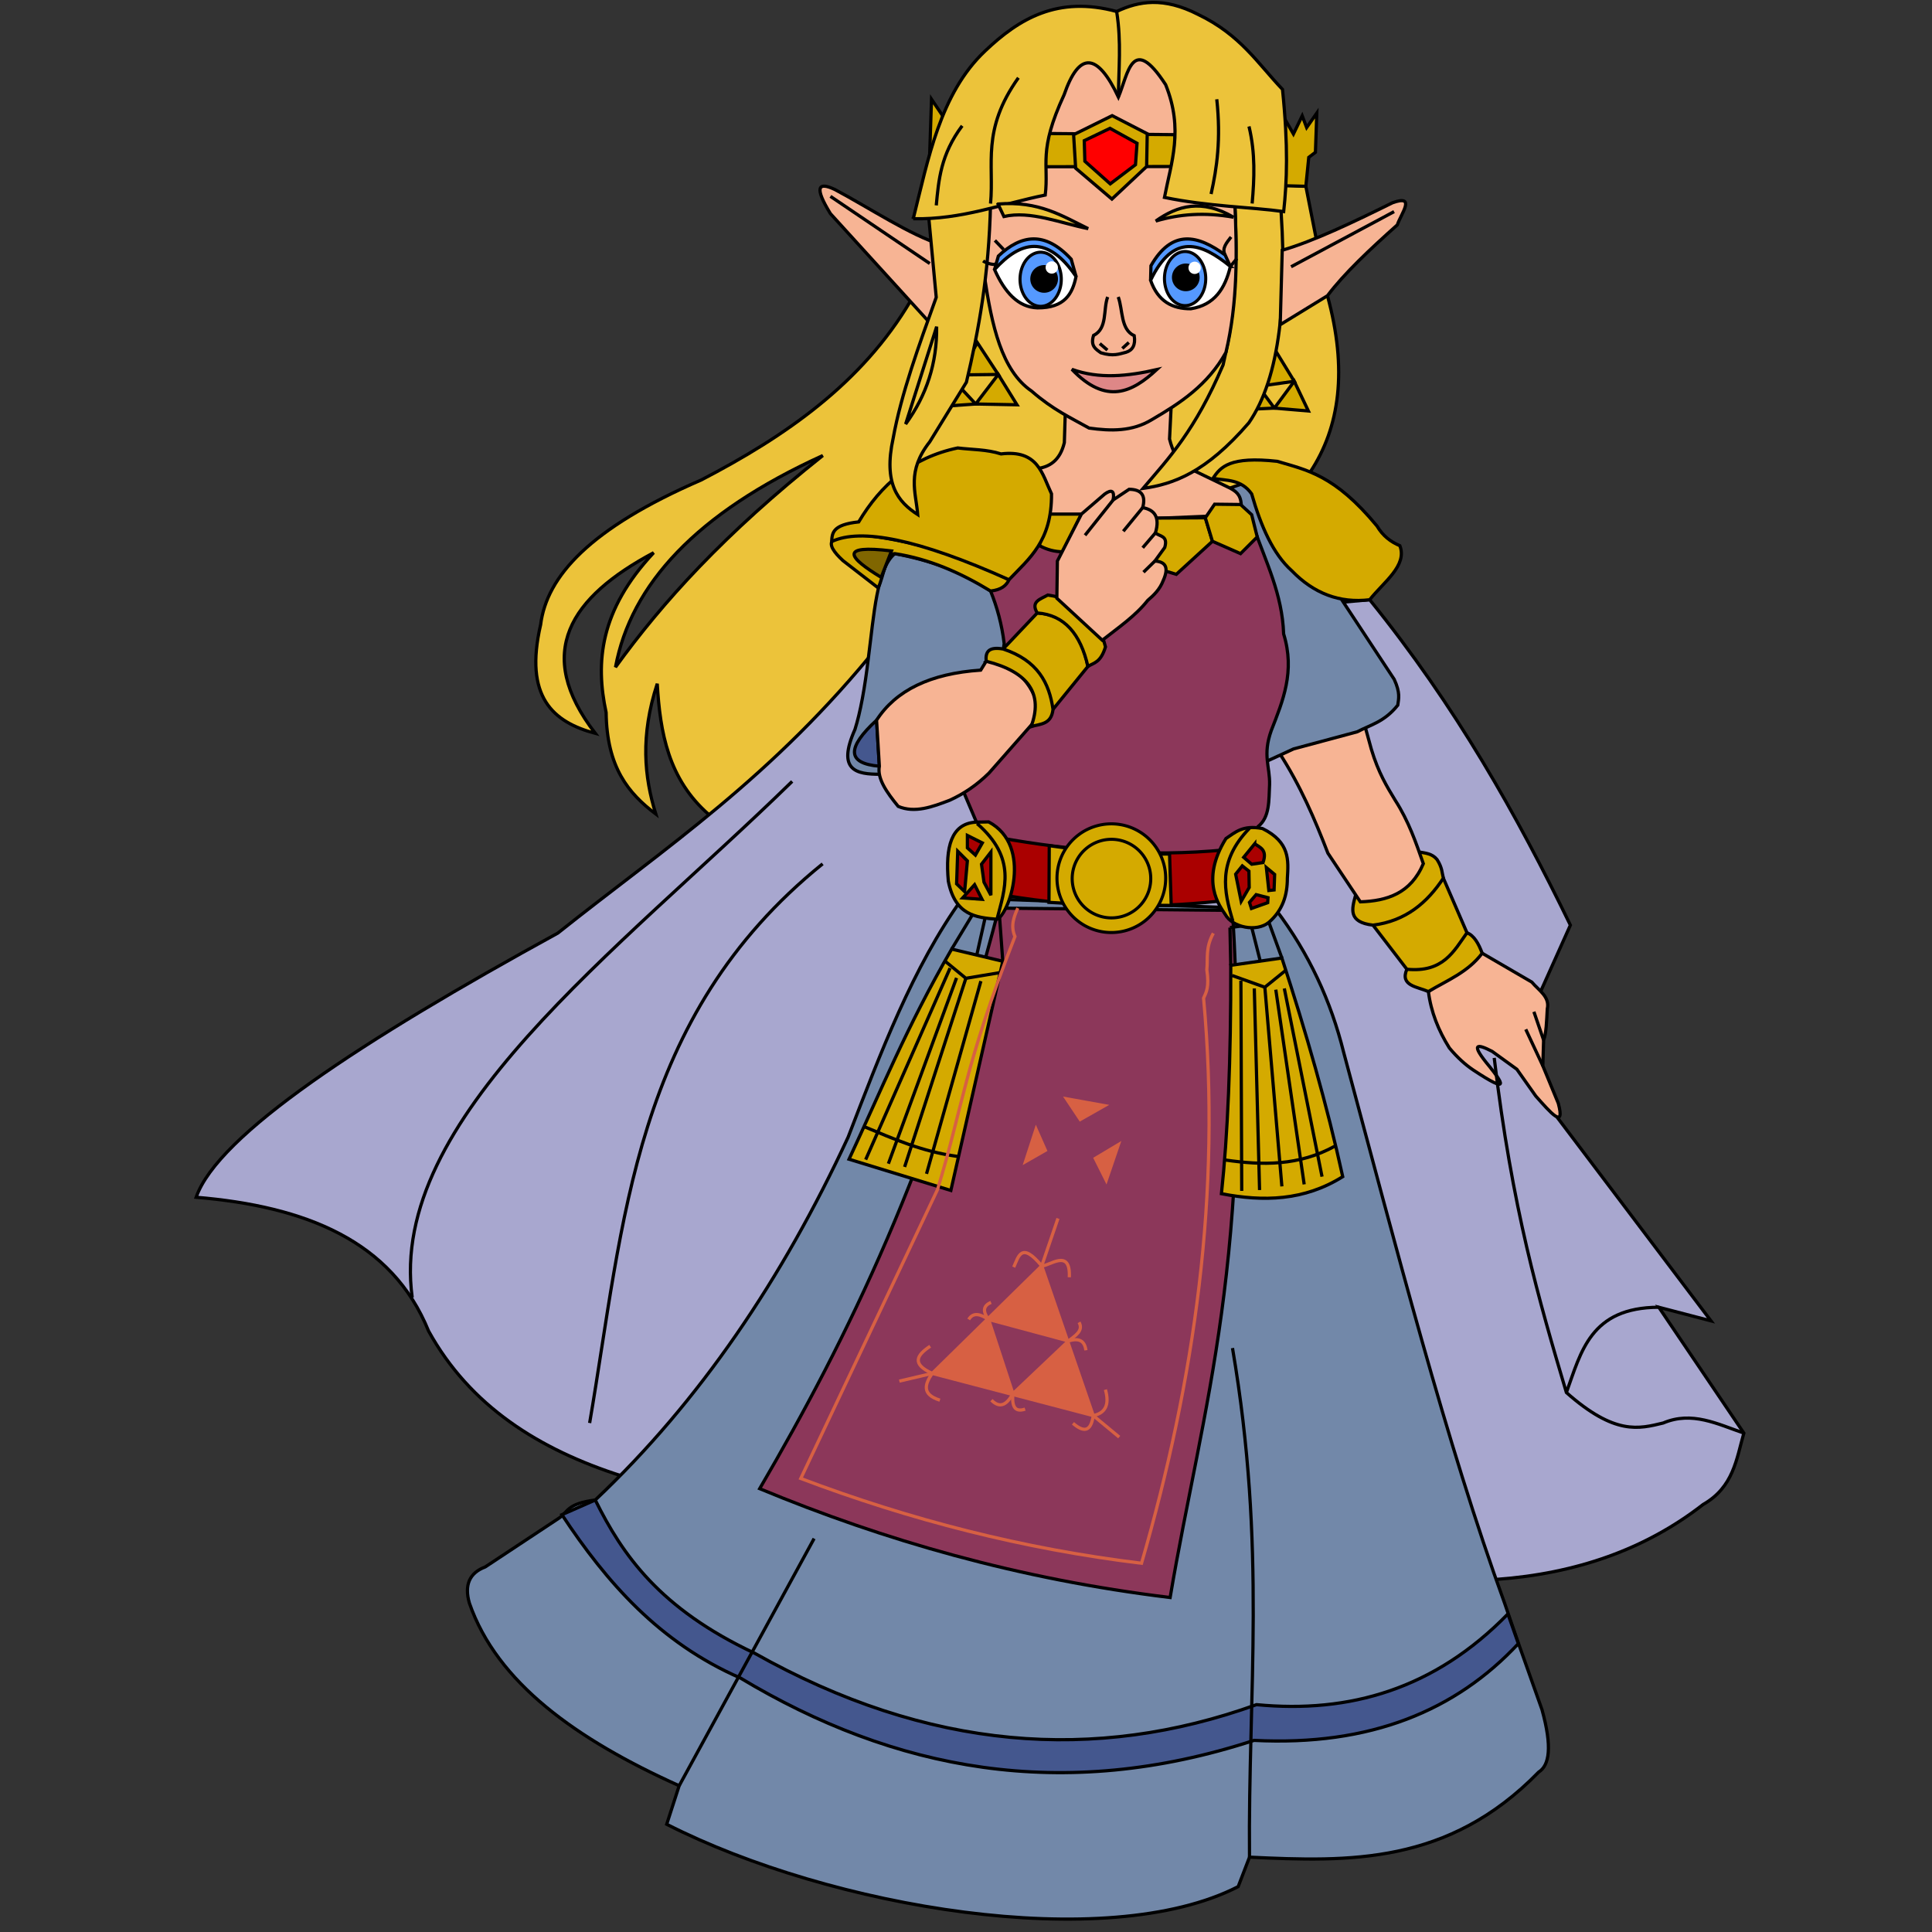 <?xml version="1.0" encoding="UTF-8" standalone="no"?>
<!-- Created with Inkscape (http://www.inkscape.org/) -->

<svg
   xmlns:dc="http://purl.org/dc/elements/1.1/"
   xmlns:cc="http://creativecommons.org/ns#"
   xmlns:rdf="http://www.w3.org/1999/02/22-rdf-syntax-ns#"
   xmlns:svg="http://www.w3.org/2000/svg"
   xmlns="http://www.w3.org/2000/svg"
   xmlns:sodipodi="http://sodipodi.sourceforge.net/DTD/sodipodi-0.dtd"
   xmlns:inkscape="http://www.inkscape.org/namespaces/inkscape"
   width="600"
   height="600"
   viewBox="0 0 600 600"
   version="1.1"
   id="svg1005"
   inkscape:version="0.92.4 (5da689c313, 2019-01-14)"
   sodipodi:docname="z.svg">
  <rect x="0" y="0" width="600" height="600" fill="#333333" stroke="none"/>
  <defs
     id="defs999" />
  <sodipodi:namedview
     id="base"
     pagecolor="#ffffff"
     bordercolor="#666666"
     borderopacity="1.0"
     inkscape:pageopacity="0.0"
     inkscape:pageshadow="2"
     inkscape:zoom="1.7966667"
     inkscape:cx="300"
     inkscape:cy="300"
     inkscape:document-units="mm"
     inkscape:current-layer="layer1"
     showgrid="false"
     units="px"
     inkscape:window-width="2400"
     inkscape:window-height="1271"
     inkscape:window-x="-9"
     inkscape:window-y="-9"
     inkscape:window-maximized="1"
     showguides="false" />
  <g
     inkscape:label="Layer 1"
     inkscape:groupmode="layer"
     id="layer1"
     transform="translate(0,-138.25)">
    <path
       style="fill:#ecc33a;stroke:#000000;stroke-width:1px;stroke-linecap:butt;stroke-linejoin:miter;stroke-opacity:1;fill-opacity:1;opacity:1"
       d="M 394.59 57.188 L 282.809 93.404 C 267.737 118.922 244.077 135.4 217.752 149.072 C 183.15 164.051 169.777 179.029 167.896 194.008 C 162.698 216.473 171.738 224.24 184.887 227.766 C 165.519 202.71 177.205 185.419 202.996 171.652 C 186.218 189.591 184.886 205.713 188.24 221.283 C 188.45 238.3 195.167 246.4 203.666 252.805 C 200.082 241.307 198.804 228.58 204.113 212.34 C 204.996 227.472 207.551 242.02 220.211 253.029 L 238.096 243.416 L 406.887 146.613 C 416.122 132.652 418.512 114.741 412.252 91.84 L 405.545 57.857 L 394.59 57.188 z M 255.533 141.471 C 224.98 165.737 205.664 187.09 191.146 207.199 C 195.934 181.552 216.177 159.369 255.533 141.471 z "
       transform="translate(0,138.25)"
       id="path1803" />
    <path
       style="fill:#a8a7cf;stroke:#000000;stroke-width:1px;stroke-linecap:butt;stroke-linejoin:miter;stroke-opacity:1;fill-opacity:1;opacity:1"
       d="M 273.25,338.235 C 239.915,379.777 206.581,401.447 173.246,428.027 112.207,461.478 67.691,490.656 60.918,510.072 c 33.848,2.841 60.796,13.445 72.186,41.551 12.861,23.265 34.234,36.8 60.214,45.072 l 271.489,32.043 c 24.568,-1.792 46.091,-9.242 64.087,-23.24 9.485,-5.422 10.355,-14.075 12.677,-22.184 l -26.409,-39.086 16.198,4.226 -47.889,-63.383 -9.86,-17.958 4.93,-21.128 9.155,-20.423 c -16.541,-34.072 -35.523,-67.921 -62.326,-101.06 z"
       id="path1563"
       inkscape:connector-curvature="0"
       sodipodi:nodetypes="cccccccccccccccc" />
    <path
       style="fill:#f7b494;stroke:#000000;stroke-width:1px;stroke-linecap:butt;stroke-linejoin:miter;stroke-opacity:1;fill-opacity:1"
       d="m 443.599,446.186 c 0.802,6.299 3.112,12.096 6.521,17.525 2.473,2.958 4.945,5.193 7.418,6.847 11.807,7.833 8.894,3.769 5.135,-0.978 -6.258,-7.468 -4.017,-7.27 0.734,-4.809 l 7.662,5.543 5.869,8.314 c 4.483,5.041 9.234,10.615 7.01,2.282 l -4.809,-11.656 0.245,-7.988 c 0.834,-2.024 0.931,-6.013 1.141,-9.7 0.855,-3.755 -2.666,-5.759 -4.809,-8.314 l -15.406,-8.967 z"
       id="path1797"
       inkscape:connector-curvature="0"
       sodipodi:nodetypes="cccccccccccccc" />
    <path
       style="fill:#d4aa00;stroke:#000000;stroke-width:1px;stroke-linecap:butt;stroke-linejoin:miter;stroke-opacity:1;fill-opacity:1"
       d="m 436.914,439.257 c -2.229,5.175 3.227,5.409 6.684,6.929 5.845,-3.496 12.274,-5.991 16.71,-11.901 -1.128,-3.016 -2.52,-5.503 -4.728,-6.358 z"
       id="path1795"
       inkscape:connector-curvature="0"
       sodipodi:nodetypes="ccccc" />
    <path
       style="fill:#d4aa00;stroke:#000000;stroke-width:1px;stroke-linecap:butt;stroke-linejoin:miter;stroke-opacity:1;fill-opacity:1"
       d="m 426.399,425.563 10.515,13.694 c 11.249,1.102 14.54,-5.519 18.667,-11.33 l -7.336,-16.955 z"
       id="path1793"
       inkscape:connector-curvature="0"
       sodipodi:nodetypes="ccccc" />
    <path
       style="fill:#d4aa00;stroke:#000000;stroke-width:1px;stroke-linecap:butt;stroke-linejoin:miter;stroke-opacity:1;fill-opacity:1"
       d="m 440.583,402.82 c 2.164,0.392 4.16,0.48 5.706,2.364 1.677,2.642 1.515,4.115 1.956,5.787 -4.987,7.572 -11.65,13.313 -21.846,14.591 -7.807,-0.905 -6.548,-5.048 -5.461,-9.13 z"
       id="path1791"
       inkscape:connector-curvature="0"
       sodipodi:nodetypes="cccccc" />
    <path
       style="fill:#f7b494;stroke:#000000;stroke-width:1px;stroke-linecap:butt;stroke-linejoin:miter;stroke-opacity:1;fill-opacity:1"
       d="m 397.128,371.796 c 6.778,10.472 11.217,20.943 15.263,31.415 l 10.076,15.115 c 8.268,-0.297 15.605,-2.539 19.56,-11.855 -2.306,-6.569 -4.518,-13.139 -8.743,-19.708 -2.594,-4.29 -5.2,-8.489 -7.409,-15.855 l -2.371,-8.595 z"
       id="path1789"
       inkscape:connector-curvature="0"
       sodipodi:nodetypes="cccccccc" />
    <path
       style="fill:#7288a9;stroke:#000000;stroke-width:1px;stroke-linecap:butt;stroke-linejoin:miter;stroke-opacity:1;fill-opacity:1"
       d="m 392.61,375.024 9.136,-4.198 19.754,-5.309 c 4.198,-2.212 8.395,-3.032 12.593,-8.272 0.26,-2.045 0.843,-3.767 -1.111,-8.025 l -17.655,-26.791 -24.939,-35.557 -8.412,2.95 z"
       id="path1781"
       inkscape:connector-curvature="0"
       sodipodi:nodetypes="ccccccccc" />
    <path
       style="fill:#8c375a;stroke:#000000;stroke-width:1px;stroke-linecap:butt;stroke-linejoin:miter;stroke-opacity:1;fill-opacity:1"
       d="m 298.454,382.299 4.984,11.717 8.63,8.242 74.164,2.236 4.472,-9.55 c 3.68,-2.926 3.325,-8.157 3.577,-13.041 0.151,-5.575 -2.237,-9.072 0.529,-16.786 3.593,-9.203 7.456,-18.313 3.833,-30.004 -0.411,-12.351 -5.529,-22.349 -9.252,-33.044 l -67.806,0.925 -19.298,20.62 z"
       id="path1735"
       inkscape:connector-curvature="0"
       sodipodi:nodetypes="cccccccccccc" />
    <path
       style="fill:#7288a9;stroke:#000000;stroke-width:1px;stroke-linecap:butt;stroke-linejoin:miter;stroke-opacity:1;fill-opacity:1;opacity:1"
       d="m 298.955,417.111 c -15.592,21.652 -25.444,48.087 -35.565,74.299 -20.333,43.851 -45.989,81.97 -78.524,112.68 -8.85,1.15 -8.37,3.633 -11.268,5.634 l -22.888,15.141 c -4.93,1.878 -6.573,5.634 -4.93,11.268 8.566,24.683 33.178,42.305 65.143,56.692 l -3.873,11.972 c 51.001,25.949 136.461,40.383 177.472,19.367 l 3.521,-9.155 c 30.863,1.457 61.682,2.426 89.792,-26.409 3.381,-2.129 4.241,-7.859 1.056,-19.367 l -7.747,-21.832 -3.873,-11.268 C 449.309,586.857 433.43,525.087 417.269,465 413.367,449.314 406.615,434.442 396.142,420.632 Z"
       id="path1561"
       inkscape:connector-curvature="0"
       sodipodi:nodetypes="ccccccccccccccccc" />
    <path
       style="fill:#8c375a;stroke:#000000;stroke-width:1px;stroke-linecap:butt;stroke-linejoin:miter;stroke-opacity:1;fill-opacity:1"
       d="m 310.223,420.28 c -20.834,80.319 -46.952,133.461 -74.299,180.289 38.601,16.022 80.429,28.098 127.47,33.804 10.188,-60.129 25.897,-103.986 19.367,-213.388 z"
       id="path1565"
       inkscape:connector-curvature="0"
       sodipodi:nodetypes="ccccc" />
    <path
       style="fill:#44578e;stroke:#000000;stroke-width:1px;stroke-linecap:butt;stroke-linejoin:miter;stroke-opacity:1;fill-opacity:1"
       d="m 184.865,465.84 -10.355,4.561 c 13.857,20.956 30.225,39.712 55.428,50.723 47.726,28.656 99.988,38.818 159.514,19.367 36.176,1.844 62.713,-9.28 82.086,-30.045 l -3.242,-9.213 c -22.757,23.346 -49.199,30.943 -78.071,28.161 -50.105,18.02 -101.955,14.365 -155.954,-16.016 -29.373,-13.808 -40.926,-30.43 -49.404,-47.537 z"
       transform="translate(0,138.25)"
       id="path1571"
       inkscape:connector-curvature="0"
       sodipodi:nodetypes="ccccccccc" />
    <path
       style="fill:none;stroke:#000000;stroke-width:1px;stroke-linecap:butt;stroke-linejoin:miter;stroke-opacity:1"
       d="m 382.761,556.905 c 10.618,62.297 4.794,106.782 5.282,158.105"
       id="path1569"
       inkscape:connector-curvature="0"
       sodipodi:nodetypes="cc" />
    <path
       style="fill:none;stroke:#000000;stroke-width:1px;stroke-linecap:butt;stroke-linejoin:miter;stroke-opacity:1"
       d="m 252.826,616.062 -41.903,76.763"
       id="path1567"
       inkscape:connector-curvature="0" />
    <path
       style="fill:#d4aa00;stroke:#000000;stroke-width:1px;stroke-linecap:butt;stroke-linejoin:miter;stroke-opacity:1"
       d="m 295.55,432.999 c -14.2,24.562 -21.978,44.078 -31.873,65.258 l 31.621,9.701 16.126,-71.179 z"
       id="path1575"
       inkscape:connector-curvature="0"
       sodipodi:nodetypes="ccccc" />
    <path
       style="fill:none;stroke:#000000;stroke-width:1px;stroke-linecap:butt;stroke-linejoin:miter;stroke-opacity:1"
       d="m 293.535,436.778 6.425,5.291 10.582,-1.764"
       id="path1577"
       inkscape:connector-curvature="0"
       sodipodi:nodetypes="ccc" />
    <path
       style="fill:none;stroke:#000000;stroke-width:1px;stroke-linecap:butt;stroke-linejoin:miter;stroke-opacity:1"
       d="m 268.465,488.179 c 9.039,3.739 17.866,7.726 28.85,9.197"
       id="path1579"
       inkscape:connector-curvature="0"
       sodipodi:nodetypes="cc" />
    <path
       style="fill:none;stroke:#000000;stroke-width:1px;stroke-linecap:butt;stroke-linejoin:miter;stroke-opacity:1"
       d="m 295.046,438.92 -26.204,59.463"
       id="path1585"
       inkscape:connector-curvature="0" />
    <path
       style="fill:none;stroke:#000000;stroke-width:1px;stroke-linecap:butt;stroke-linejoin:miter;stroke-opacity:1"
       d="m 297.062,441.944 -21.165,57.699"
       id="path1595"
       inkscape:connector-curvature="0" />
    <path
       style="fill:none;stroke:#000000;stroke-width:1px;stroke-linecap:butt;stroke-linejoin:miter;stroke-opacity:1"
       d="m 299.96,442.07 -19.023,58.581"
       id="path1597"
       inkscape:connector-curvature="0" />
    <path
       style="fill:none;stroke:#000000;stroke-width:1px;stroke-linecap:butt;stroke-linejoin:miter;stroke-opacity:1"
       d="m 304.621,442.952 -16.881,59.841"
       id="path1599"
       inkscape:connector-curvature="0" />
    <path
       style="fill:none;stroke:#000000;stroke-width:1px;stroke-linecap:butt;stroke-linejoin:miter;stroke-opacity:1"
       d="m 295.55,432.999 6.929,-11.464 7.744,-1.255 1.201,16.498"
       id="path1601"
       inkscape:connector-curvature="0" />
    <path
       style="fill:none;stroke:#000000;stroke-width:1px;stroke-linecap:butt;stroke-linejoin:miter;stroke-opacity:1"
       d="M 306.385,421.283 303.361,434.763"
       id="path1603"
       inkscape:connector-curvature="0" />
    <path
       style="fill:#d4aa00;stroke:#000000;stroke-width:1px;stroke-linecap:butt;stroke-linejoin:miter;stroke-opacity:1"
       d="m 382.225,438.038 c 0.074,29.536 -0.957,52.811 -2.898,70.927 12.984,2.517 25.687,2.224 37.668,-5.291 -4.836,-22.086 -11.378,-44.811 -18.897,-67.904 z"
       id="path1605"
       inkscape:connector-curvature="0"
       sodipodi:nodetypes="ccccc" />
    <path
       style="fill:none;stroke:#000000;stroke-width:1px;stroke-linecap:butt;stroke-linejoin:miter;stroke-opacity:1"
       d="m 381.973,426.322 0.252,11.716"
       id="path1607"
       inkscape:connector-curvature="0" />
    <path
       style="fill:none;stroke:#000000;stroke-width:1px;stroke-linecap:butt;stroke-linejoin:miter;stroke-opacity:1"
       d="m 398.099,435.771 -4.031,-11.086 -12.094,1.638"
       id="path1609"
       inkscape:connector-curvature="0" />
    <path
       style="fill:none;stroke:#000000;stroke-width:1px;stroke-linecap:butt;stroke-linejoin:miter;stroke-opacity:1"
       d="m 388.65,425.944 2.772,10.96"
       id="path1611"
       inkscape:connector-curvature="0" />
    <path
       style="fill:none;stroke:#000000;stroke-width:1px;stroke-linecap:butt;stroke-linejoin:miter;stroke-opacity:1"
       d="m 382.603,441.188 10.204,3.653 6.551,-5.291"
       id="path1613"
       inkscape:connector-curvature="0" />
    <path
       style="fill:none;stroke:#000000;stroke-width:1px;stroke-linecap:butt;stroke-linejoin:miter;stroke-opacity:1"
       d="m 380.587,498.509 c 11.38,1.649 22.76,1.922 34.141,-4.409"
       id="path1615"
       inkscape:connector-curvature="0"
       sodipodi:nodetypes="cc" />
    <path
       style="fill:none;stroke:#000000;stroke-width:1px;stroke-linecap:butt;stroke-linejoin:miter;stroke-opacity:1"
       d="m 385.375,442.826 0.252,65.258"
       id="path1617"
       inkscape:connector-curvature="0" />
    <path
       style="fill:none;stroke:#000000;stroke-width:1px;stroke-linecap:butt;stroke-linejoin:miter;stroke-opacity:1"
       d="m 389.532,445.219 1.638,62.612"
       id="path1619"
       inkscape:connector-curvature="0" />
    <path
       style="fill:none;stroke:#000000;stroke-width:1px;stroke-linecap:butt;stroke-linejoin:miter;stroke-opacity:1"
       d="m 392.807,444.841 5.291,61.856"
       id="path1621"
       inkscape:connector-curvature="0" />
    <path
       style="fill:none;stroke:#000000;stroke-width:1px;stroke-linecap:butt;stroke-linejoin:miter;stroke-opacity:1"
       d="m 396.209,445.597 8.819,60.471"
       id="path1623"
       inkscape:connector-curvature="0" />
    <path
       style="fill:none;stroke:#000000;stroke-width:1px;stroke-linecap:butt;stroke-linejoin:miter;stroke-opacity:1"
       d="m 398.854,445.219 11.716,58.455"
       id="path1625"
       inkscape:connector-curvature="0" />
    <path
       style="fill:none;stroke:#d76043;stroke-width:1px;stroke-linecap:butt;stroke-linejoin:miter;stroke-opacity:1"
       d="m 376.808,428.086 c -2.501,4.563 -1.641,7.686 -2.016,11.338 0.798,5.434 -0.183,6.955 -1.008,8.819 5.543,60.723 -2.808,118.663 -19.275,175.491 -36.661,-4.445 -71.85,-13.488 -105.824,-26.33 l 42.455,-89.698 c 8.021,-26.204 8.141,-37.841 24.062,-78.612 -1.441,-3.373 -0.306,-6.103 0.882,-8.819"
       id="path1629"
       inkscape:connector-curvature="0"
       sodipodi:nodetypes="cccccccc" />
    <path
       style="fill:#d76043;stroke:#d76043;stroke-width:1px;stroke-linecap:butt;stroke-linejoin:miter;stroke-opacity:1;fill-opacity:1"
       d="m 321.754,488.934 -3.276,10.078 6.173,-3.527 z"
       id="path1631"
       inkscape:connector-curvature="0" />
    <path
       style="fill:#d76043;stroke:#d76043;stroke-width:1px;stroke-linecap:butt;stroke-linejoin:miter;stroke-opacity:1;fill-opacity:1"
       d="m 331.203,479.486 4.283,6.425 7.559,-4.283 z"
       id="path1633"
       inkscape:connector-curvature="0" />
    <path
       style="fill:#d76043;stroke:#d76043;stroke-width:1px;stroke-linecap:butt;stroke-linejoin:miter;stroke-opacity:1;fill-opacity:1"
       d="m 347.328,493.722 -3.779,11.086 -3.401,-6.803 z"
       id="path1635"
       inkscape:connector-curvature="0" />
    <path
       style="fill:#d76043;stroke:#d76043;stroke-width:1px;stroke-linecap:butt;stroke-linejoin:miter;stroke-opacity:1;fill-opacity:1"
       d="m 323.518,531.39 -34.015,33.385 50.014,13.102 z"
       id="path1637"
       inkscape:connector-curvature="0" />
    <path
       style="fill:none;stroke:#d76043;stroke-width:1px;stroke-linecap:butt;stroke-linejoin:miter;stroke-opacity:1"
       d="m 328.557,516.65 -5.039,14.74"
       id="path1639"
       inkscape:connector-curvature="0" />
    <path
       style="fill:none;stroke:#d76043;stroke-width:1px;stroke-linecap:butt;stroke-linejoin:miter;stroke-opacity:1"
       d="m 332.085,534.917 c 0.424,-9.229 -6.259,-3.385 -8.567,-3.527"
       id="path1641"
       inkscape:connector-curvature="0"
       sodipodi:nodetypes="cc" />
    <path
       style="fill:none;stroke:#d76043;stroke-width:1px;stroke-linecap:butt;stroke-linejoin:miter;stroke-opacity:1"
       d="m 314.825,531.768 c 1.499,-3.295 2.347,-8.069 8.693,-0.378"
       id="path1643"
       inkscape:connector-curvature="0"
       sodipodi:nodetypes="cc" />
    <path
       style="fill:none;stroke:#d76043;stroke-width:1px;stroke-linecap:butt;stroke-linejoin:miter;stroke-opacity:1"
       d="m 279.299,567.168 10.204,-2.394"
       id="path1649"
       inkscape:connector-curvature="0" />
    <path
       style="fill:none;stroke:#d76043;stroke-width:1px;stroke-linecap:butt;stroke-linejoin:miter;stroke-opacity:1"
       d="m 288.873,556.334 c -4.01,2.682 -6.011,5.426 0.63,8.441"
       id="path1651"
       inkscape:connector-curvature="0"
       sodipodi:nodetypes="cc" />
    <path
       style="fill:none;stroke:#d76043;stroke-width:1px;stroke-linecap:butt;stroke-linejoin:miter;stroke-opacity:1"
       d="m 291.897,573.089 c -5.637,-1.763 -4.742,-4.888 -2.394,-8.315"
       id="path1653"
       inkscape:connector-curvature="0"
       sodipodi:nodetypes="cc" />
    <path
       style="fill:none;stroke:#d76043;stroke-width:1px;stroke-linecap:butt;stroke-linejoin:miter;stroke-opacity:1"
       d="m 347.58,584.554 -8.063,-6.677"
       id="path1655"
       inkscape:connector-curvature="0" />
    <path
       style="fill:none;stroke:#d76043;stroke-width:1px;stroke-linecap:butt;stroke-linejoin:miter;stroke-opacity:1"
       d="m 343.297,569.814 c 1.362,4.785 -0.104,7.307 -3.779,8.063"
       id="path1657"
       inkscape:connector-curvature="0"
       sodipodi:nodetypes="cc" />
    <path
       style="fill:none;stroke:#d76043;stroke-width:1px;stroke-linecap:butt;stroke-linejoin:miter;stroke-opacity:1"
       d="m 333.219,580.27 c 3.113,2.675 5.529,2.963 6.299,-2.394"
       id="path1659"
       inkscape:connector-curvature="0"
       sodipodi:nodetypes="cc" />
    <path
       style="fill:#8c375a;stroke:#d76043;stroke-width:1px;stroke-linecap:butt;stroke-linejoin:miter;stroke-opacity:1;fill-opacity:1"
       d="m 307.015,548.019 7.559,23.054 17.259,-16.377 z"
       id="path1661"
       inkscape:connector-curvature="0" />
    <path
       style="fill:none;stroke:#d76043;stroke-width:1px;stroke-linecap:butt;stroke-linejoin:miter;stroke-opacity:1"
       d="m 307.771,542.728 c -2.534,1.062 -2.587,2.886 -0.756,5.291"
       id="path1663"
       inkscape:connector-curvature="0"
       sodipodi:nodetypes="cc" />
    <path
       style="fill:none;stroke:#d76043;stroke-width:1px;stroke-linecap:butt;stroke-linejoin:miter;stroke-opacity:1"
       d="m 300.842,548.019 c 1.461,-2.385 3.712,-1.614 6.173,0"
       id="path1665"
       inkscape:connector-curvature="0"
       sodipodi:nodetypes="cc" />
    <path
       style="fill:none;stroke:#d76043;stroke-width:1px;stroke-linecap:butt;stroke-linejoin:miter;stroke-opacity:1"
       d="m 335.108,548.901 c 1.457,2.627 -1.188,4.135 -3.276,5.795"
       id="path1667"
       inkscape:connector-curvature="0"
       sodipodi:nodetypes="cc" />
    <path
       style="fill:none;stroke:#d76043;stroke-width:1px;stroke-linecap:butt;stroke-linejoin:miter;stroke-opacity:1"
       d="m 337.25,557.594 c -0.374,-2.54 -1.698,-4.036 -5.417,-2.898"
       id="path1671"
       inkscape:connector-curvature="0"
       sodipodi:nodetypes="cc" />
    <path
       style="fill:none;stroke:#d76043;stroke-width:1px;stroke-linecap:butt;stroke-linejoin:miter;stroke-opacity:1"
       d="m 307.897,573.089 c 2.805,2.806 4.874,1.194 6.677,-2.016"
       id="path1673"
       inkscape:connector-curvature="0"
       sodipodi:nodetypes="cc" />
    <path
       style="fill:none;stroke:#d76043;stroke-width:1px;stroke-linecap:butt;stroke-linejoin:miter;stroke-opacity:1"
       d="m 318.353,575.861 c -2.549,0.839 -4.241,0.059 -3.779,-4.787"
       id="path1675"
       inkscape:connector-curvature="0"
       sodipodi:nodetypes="cc" />
    <path
       style="fill:#aa0000;stroke:#000000;stroke-width:1px;stroke-linecap:butt;stroke-linejoin:miter;stroke-opacity:1"
       d="m 310.223,398.396 c 22.944,4.08 46.256,6.093 70.341,3.779 l -2.233,15.975 c -21.521,2.228 -43.324,2.005 -65.532,-1.718 z"
       id="path1677"
       inkscape:connector-curvature="0"
       sodipodi:nodetypes="ccccc" />
    <path
       style="fill:#d4aa00;stroke:#000000;stroke-width:1px;stroke-linecap:butt;stroke-linejoin:miter;stroke-opacity:1;fill-opacity:1;opacity:1"
       d="m 325.854,400.887 -0.086,17.607 c 13.111,0.772 25.517,0.839 37.962,0.945 l -0.515,-15.975 c -12.849,0.328 -25.195,-0.854 -37.361,-2.577 z"
       id="path1679"
       inkscape:connector-curvature="0"
       sodipodi:nodetypes="ccccc" />
    <path
       style="opacity:1;fill:#d4aa00;fill-opacity:1;stroke:#000000;stroke-width:0.952;stroke-linecap:round;stroke-linejoin:round;stroke-miterlimit:4;stroke-dasharray:none;stroke-dashoffset:0;stroke-opacity:1"
       id="path1681"
       sodipodi:type="arc"
       sodipodi:cx="345.13583"
       sodipodi:cy="410.97858"
       sodipodi:rx="16.876743"
       sodipodi:ry="16.876743"
       sodipodi:start="5.2359878"
       sodipodi:end="5.2339981"
       sodipodi:open="true"
       d="m 353.574,396.363 a 16.877,16.877 0 0 1 6.182,23.047 16.877,16.877 0 0 1 -23.044,6.193 16.877,16.877 0 0 1 -6.204,-23.041 16.877,16.877 0 0 1 23.038,-6.216" />
    <path
       style="opacity:1;fill:#d4aa00;fill-opacity:1;stroke:#000000;stroke-width:0.952;stroke-linecap:round;stroke-linejoin:round;stroke-miterlimit:4;stroke-dasharray:none;stroke-dashoffset:0;stroke-opacity:1"
       id="path1681-4"
       sodipodi:type="arc"
       sodipodi:cx="345.1788"
       sodipodi:cy="411.10742"
       sodipodi:rx="12.199242"
       sodipodi:ry="12.199242"
       sodipodi:start="5.2359878"
       sodipodi:end="5.2339981"
       sodipodi:open="true"
       d="m 351.278,400.543 a 12.199,12.199 0 0 1 4.468,16.659 12.199,12.199 0 0 1 -16.657,4.477 12.199,12.199 0 0 1 -4.485,-16.655 12.199,12.199 0 0 1 16.653,-4.493" />
    <path
       style="fill:#d4aa00;stroke:#000000;stroke-width:1px;stroke-linecap:butt;stroke-linejoin:miter;stroke-opacity:1;fill-opacity:1"
       d="m 307.045,393.501 c 13.984,7.468 6.101,29.087 2.577,30.232 -6.561,-0.525 -13.034,-1.249 -15.116,-11.852 -0.952,-10.567 0.917,-17.778 8.417,-18.294 z"
       id="path1698"
       inkscape:connector-curvature="0"
       sodipodi:nodetypes="ccccc" />
    <path
       style="fill:#aa0000;stroke:#000000;stroke-width:1px;stroke-linecap:butt;stroke-linejoin:miter;stroke-opacity:1;fill-opacity:1"
       d="m 297.426,402.605 3.006,3.006 -0.859,9.533 -2.491,-2.405 z"
       id="path1700"
       inkscape:connector-curvature="0" />
    <path
       style="fill:#aa0000;stroke:#000000;stroke-width:1px;stroke-linecap:butt;stroke-linejoin:miter;stroke-opacity:1;fill-opacity:1"
       d="m 300.432,397.709 v 3.865 l 2.491,2.233 2.147,-3.779 z"
       id="path1702"
       inkscape:connector-curvature="0" />
    <path
       style="fill:#aa0000;stroke:#000000;stroke-width:1px;stroke-linecap:butt;stroke-linejoin:miter;stroke-opacity:1;fill-opacity:1"
       d="m 298.955,417.111 3.71,-4.114 2.319,4.552 z"
       id="path1704"
       inkscape:connector-curvature="0" />
    <path
       style="fill:#aa0000;stroke:#000000;stroke-width:1px;stroke-linecap:butt;stroke-linejoin:miter;stroke-opacity:1;fill-opacity:1"
       d="m 307.732,402.862 -2.92,3.779 0.773,5.583 2.147,4.037 z"
       id="path1706"
       inkscape:connector-curvature="0" />
    <path
       style="fill:#d4aa00;stroke:#000000;stroke-width:1px;stroke-linecap:butt;stroke-linejoin:miter;stroke-opacity:1;fill-opacity:1"
       d="m 392.073,395.562 c 8.588,4.252 8.065,9.87 7.73,15.46 -0.005,5.156 -1.392,9.876 -5.736,13.663 -3.782,3.113 -11.301,1.67 -13.589,-2.498 -1.513,-2.359 -7.979,-10.269 0.258,-23.533 2.869,-1.88 5.178,-4.282 11.337,-3.092 z"
       id="path1708"
       inkscape:connector-curvature="0"
       sodipodi:nodetypes="cccccc" />
    <path
       style="fill:none;stroke:#000000;stroke-width:1px;stroke-linecap:butt;stroke-linejoin:miter;stroke-opacity:1"
       d="m 303.438,394.016 c 12.405,10.832 8.611,20.213 6.184,29.717"
       id="path1710"
       inkscape:connector-curvature="0"
       sodipodi:nodetypes="cc" />
    <path
       style="fill:none;stroke:#000000;stroke-width:1px;stroke-linecap:butt;stroke-linejoin:miter;stroke-opacity:1"
       d="m 388.036,395.476 c -10.04,10.349 -7.914,19.631 -5.153,28.858"
       id="path1712"
       inkscape:connector-curvature="0"
       sodipodi:nodetypes="cc" />
    <path
       style="fill:#aa0000;stroke:#000000;stroke-width:1px;stroke-linecap:butt;stroke-linejoin:miter;stroke-opacity:1;fill-opacity:1"
       d="m 389.668,400.286 -3.435,4.208 2.491,2.147 3.521,-0.515 c 1.397,-4.042 -0.922,-4.632 -2.577,-5.84 z"
       id="path1714"
       inkscape:connector-curvature="0"
       sodipodi:nodetypes="ccccc" />
    <path
       style="fill:#aa0000;stroke:#000000;stroke-width:1px;stroke-linecap:butt;stroke-linejoin:miter;stroke-opacity:1;fill-opacity:1"
       d="m 385.803,407.157 -2.061,2.577 1.718,8.417 2.491,-4.294 -0.086,-5.067 z"
       id="path1716"
       inkscape:connector-curvature="0" />
    <path
       style="fill:#aa0000;stroke:#000000;stroke-width:1px;stroke-linecap:butt;stroke-linejoin:miter;stroke-opacity:1;fill-opacity:1"
       d="m 393.275,407.672 0.773,7.129 1.632,-0.172 0.172,-4.81 z"
       id="path1720"
       inkscape:connector-curvature="0" />
    <path
       style="fill:#aa0000;stroke:#000000;stroke-width:1px;stroke-linecap:butt;stroke-linejoin:miter;stroke-opacity:1;fill-opacity:1"
       d="m 388.637,420.383 -0.601,-1.89 2.061,-2.405 3.693,0.945 -0.086,1.546 z"
       id="path1722"
       inkscape:connector-curvature="0" />
    <path
       style="fill:none;stroke:#000000;stroke-width:1px;stroke-linecap:butt;stroke-linejoin:miter;stroke-opacity:1"
       d="M 246.011,380.922 C 192.047,433.689 120.41,485.653 128.015,541.218"
       id="path1724"
       inkscape:connector-curvature="0"
       sodipodi:nodetypes="cc" />
    <path
       style="fill:none;stroke:#000000;stroke-width:1px;stroke-linecap:butt;stroke-linejoin:miter;stroke-opacity:1"
       d="m 255.473,406.525 c -58.992,47.628 -61.73,111.802 -72.356,173.655"
       id="path1726"
       inkscape:connector-curvature="0"
       sodipodi:nodetypes="cc" />
    <path
       style="fill:none;stroke:#000000;stroke-width:1px;stroke-linecap:butt;stroke-linejoin:miter;stroke-opacity:1"
       d="m 464.044,466.789 c 5.514,46.662 13.94,75.439 22.412,103.929 15.118,13.352 22.52,11.275 30.056,9.462 8.959,-3.806 16.923,0.349 25.058,3.135"
       id="path1728"
       inkscape:connector-curvature="0"
       sodipodi:nodetypes="cccc" />
    <path
       style="fill:none;stroke:#000000;stroke-width:1px;stroke-linecap:butt;stroke-linejoin:miter;stroke-opacity:1"
       d="m 515.16,544.229 c -21.26,0.06 -24.143,13.904 -28.704,26.489"
       id="path1730"
       inkscape:connector-curvature="0"
       sodipodi:nodetypes="cc" />
    <path
       style="fill:#f7b494;stroke:#000000;stroke-width:1px;stroke-linecap:butt;stroke-linejoin:miter;stroke-opacity:1;fill-opacity:1;opacity:1"
       d="m 330.846,265.851 -0.303,9.862 c -1.36,5.59 -4.601,7.607 -8.648,8.092 l 3.439,16.841 60.434,-2.529 -0.303,-3.287 c -0.193,-3.168 -1.85,-4.074 -3.49,-5.007 l -12.542,-6.069 c -3.769,-1.921 -5.257,-5.362 -6.22,-9.154 l 0.506,-10.266 z"
       id="path1733"
       inkscape:connector-curvature="0"
       sodipodi:nodetypes="ccccccccccc" />
    <path
       style="fill:#d4aa00;stroke:#000000;stroke-width:1px;stroke-linecap:butt;stroke-linejoin:miter;stroke-opacity:1;fill-opacity:1"
       d="m 374.326,299.058 -16.984,0.096 -1.535,10.939 4.798,5.086 4.702,1.439 11.227,-10.267 z"
       id="path1739"
       inkscape:connector-curvature="0" />
    <path
       style="fill:#d4aa00;stroke:#000000;stroke-width:1px;stroke-linecap:butt;stroke-linejoin:miter;stroke-opacity:1;fill-opacity:1"
       d="m 322.797,307.694 c 2.399,1.306 4.798,1.892 7.197,1.919 l 5.853,-11.707 h -10.939 z"
       id="path1741"
       inkscape:connector-curvature="0"
       sodipodi:nodetypes="ccccc" />
    <path
       style="fill:#7288a9;stroke:#000000;stroke-width:1px;stroke-linecap:butt;stroke-linejoin:miter;stroke-opacity:1;fill-opacity:1"
       d="m 273.38,378.702 37.039,-30.61 1.439,-9.979 c -0.726,-5.983 -2.218,-11.353 -4.222,-16.313 -8.633,-6.15 -18.817,-9.543 -29.746,-11.611 -5.582,4.567 -6.48,19.087 -8.156,31.953 -1.151,9.859 -2.56,17.392 -4.222,22.646 -5.704,12.805 0.479,13.951 7.868,13.914 z"
       id="path1743"
       inkscape:connector-curvature="0"
       sodipodi:nodetypes="cccccccc" />
    <path
       style="fill:#44578e;stroke:#000000;stroke-width:1px;stroke-linecap:butt;stroke-linejoin:miter;stroke-opacity:1;fill-opacity:1"
       d="m 272.228,361.909 c -9.251,8.531 -9.332,13.442 0.864,14.297 z"
       id="path1747"
       inkscape:connector-curvature="0"
       sodipodi:nodetypes="cc" />
    <path
       style="fill:#f7b494;stroke:#000000;stroke-width:1px;stroke-linecap:butt;stroke-linejoin:miter;stroke-opacity:1;fill-opacity:1"
       d="m 272.228,361.909 c 5.961,-9.239 16.653,-14.494 32.337,-15.545 l 1.702,-2.761 c 7.501,0.48 13.116,4.732 16.268,13.909 -0.264,2.862 -0.84,3.265 -1.274,4.781 l -14.106,16.025 c -3.793,3.758 -7.882,6.476 -12.186,8.444 -5.426,2.076 -10.849,4.095 -16.025,1.919 -3.549,-4.346 -6.593,-8.633 -5.853,-12.474 z"
       id="path1749"
       inkscape:connector-curvature="0"
       sodipodi:nodetypes="cccccccccc" />
    <path
       style="fill:#d4aa00;stroke:#000000;stroke-width:1px;stroke-linecap:butt;stroke-linejoin:miter;stroke-opacity:1;fill-opacity:1"
       d="m 322.125,328.612 c 8.293,0.419 13.606,5.838 15.737,16.6 l -10.843,13.338 -15.491,-18.748 z"
       id="path1753"
       inkscape:connector-curvature="0"
       sodipodi:nodetypes="ccccc" />
    <path
       style="fill:#d4aa00;stroke:#000000;stroke-width:1px;stroke-linecap:butt;stroke-linejoin:miter;stroke-opacity:1;fill-opacity:1"
       d="m 306.268,343.603 c -0.254,-2.663 0.496,-4.628 5.26,-3.8 10.786,3.566 14.331,10.588 15.491,18.748 -0.52,4.805 -4.013,4.477 -6.809,5.35 3.758,-9.999 -0.537,-16.901 -13.943,-20.298 z"
       id="path1757"
       inkscape:connector-curvature="0"
       sodipodi:nodetypes="ccccc" />
    <path
       style="fill:#d4aa00;stroke:#000000;stroke-width:1px;stroke-linecap:butt;stroke-linejoin:miter;stroke-opacity:1;fill-opacity:1"
       d="m 322.125,328.612 c -2.162,-3.56 1.051,-4.305 3.284,-5.563 9.083,1.317 15.424,6.199 17.909,16.093 -1.5,4.892 -3.543,4.899 -5.456,6.07 -2.295,-10.065 -7.282,-15.995 -15.737,-16.6 z"
       id="path1759"
       inkscape:connector-curvature="0"
       sodipodi:nodetypes="ccccc" />
    <path
       style="fill:#f7b494;stroke:#000000;stroke-width:1px;stroke-linecap:butt;stroke-linejoin:miter;stroke-opacity:1;fill-opacity:1"
       d="m 345.712,293.504 c 0.452,-2.826 -0.452,-3.391 -2.641,-1.816 l -7.223,6.218 -7.467,14.58 -0.165,11.554 14.112,13.039 c 4.933,-3.897 10.21,-7.451 14.112,-12.379 1.916,-1.635 3.738,-3.388 4.787,-6.107 1.979,-4.375 0.508,-5.9 -2.558,-6.107 l 3.054,-4.209 c 1.106,-3.755 -1.617,-3.361 -2.888,-4.539 1.486,-5.054 -0.399,-7.176 -3.961,-7.84 1.032,-3.779 -0.399,-5.656 -4.209,-5.694 z"
       id="path1761"
       inkscape:connector-curvature="0"
       sodipodi:nodetypes="cccccccccccccc" />
    <path
       style="fill:none;stroke:#000000;stroke-width:1px;stroke-linecap:butt;stroke-linejoin:miter;stroke-opacity:1"
       d="m 336.964,304.481 8.748,-10.976"
       id="path1763"
       inkscape:connector-curvature="0" />
    <path
       style="fill:none;stroke:#000000;stroke-width:1px;stroke-linecap:butt;stroke-linejoin:miter;stroke-opacity:1"
       d="m 348.848,303.243 6.025,-7.345"
       id="path1765"
       inkscape:connector-curvature="0" />
    <path
       style="fill:none;stroke:#000000;stroke-width:1px;stroke-linecap:butt;stroke-linejoin:miter;stroke-opacity:1"
       d="m 354.872,308.359 3.961,-4.622"
       id="path1767"
       inkscape:connector-curvature="0" />
    <path
       style="fill:none;stroke:#000000;stroke-width:1px;stroke-linecap:butt;stroke-linejoin:miter;stroke-opacity:1"
       d="m 355.12,315.952 3.549,-3.466"
       id="path1769"
       inkscape:connector-curvature="0" />
    <path
       style="fill:#d4aa00;stroke:#000000;stroke-width:1px;stroke-linecap:butt;stroke-linejoin:miter;stroke-opacity:1;fill-opacity:1"
       d="m 261.802,312.367 10.926,8.457 c 1.706,-3.592 2.397,-10.522 5.162,-10.636 10.55,1.604 20.346,5.901 29.746,11.611 3.262,-0.354 4.913,-1.674 5.711,-3.506 -13.024,-6.838 -27.35,-11.577 -43.335,-13.643 -13.838,-1.036 -14.058,2.354 -8.21,7.716 z"
       id="path1777"
       inkscape:connector-curvature="0"
       sodipodi:nodetypes="ccccccc" />
    <path
       style="fill:#806600;stroke:#000000;stroke-width:1px;stroke-linecap:butt;stroke-linejoin:miter;stroke-opacity:1"
       d="m 276.864,309.342 c -16.496,-1.995 -13.408,2.017 -3.21,8.21 z"
       id="path1775"
       inkscape:connector-curvature="0"
       sodipodi:nodetypes="cc" />
    <path
       style="fill:#d4aa00;stroke:#000000;stroke-width:1px;stroke-linecap:butt;stroke-linejoin:miter;stroke-opacity:1;fill-opacity:1;opacity:1"
       d="m 258.283,306.441 c 0.142,-2.622 0.226,-5.256 8.395,-6.111 6.875,-11.552 16.471,-19.959 30.742,-22.964 4.486,0.56 8.972,0.417 13.457,1.852 11.553,-1.385 12.768,6.252 15.68,12.408 0.122,14.772 -7.009,20.116 -13.21,26.668 -28.277,-12.686 -46.044,-16.119 -55.064,-11.852 z"
       id="path1779"
       inkscape:connector-curvature="0"
       sodipodi:nodetypes="ccccccc" />
    <path
       style="fill:none;stroke:#000000;stroke-width:1px;stroke-linecap:butt;stroke-linejoin:miter;stroke-opacity:1"
       d="m 434.738,307.721 c -2.727,8.03 -8.101,11.317 -13.812,14.001 -13.525,-3.353 -21.447,-13.257 -27.576,-25.258 1.219,-14.47 -8.101,-11.418 -16.65,-9.649"
       id="path1787"
       inkscape:connector-curvature="0"
       sodipodi:nodetypes="cccc" />
    <path
       style="fill:none;stroke:#000000;stroke-width:1px;stroke-linecap:butt;stroke-linejoin:miter;stroke-opacity:1"
       d="m 473.84,457.924 5.298,11.33"
       id="path1799"
       inkscape:connector-curvature="0" />
    <path
       style="fill:none;stroke:#000000;stroke-width:1px;stroke-linecap:butt;stroke-linejoin:miter;stroke-opacity:1"
       d="m 476.367,452.462 3.016,8.803"
       id="path1801"
       inkscape:connector-curvature="0" />
    <path
       style="fill:#d4aa00;stroke:#000000;stroke-width:1px;stroke-linecap:butt;stroke-linejoin:miter;stroke-opacity:1;fill-opacity:1"
       d="m 303.502,244.628 6.51,9.913 -11.935,0.148 z"
       id="path1818"
       inkscape:connector-curvature="0" />
    <path
       style="fill:#d4aa00;stroke:#000000;stroke-width:1px;stroke-linecap:butt;stroke-linejoin:miter;stroke-opacity:1;fill-opacity:1"
       d="m 310.012,254.541 -7.003,9.173 12.823,0.247 z"
       id="path1820"
       inkscape:connector-curvature="0" />
    <path
       style="fill:#d4aa00;stroke:#000000;stroke-width:1px;stroke-linecap:butt;stroke-linejoin:miter;stroke-opacity:1;fill-opacity:1"
       d="m 295.413,264.257 7.595,-0.542 -4.882,-5.228 z"
       id="path1822"
       inkscape:connector-curvature="0" />
    <path
       style="fill:#d4aa00;stroke:#000000;stroke-width:1px;stroke-linecap:butt;stroke-linejoin:miter;stroke-opacity:1;fill-opacity:1"
       d="m 406.329,265.884 -4.389,-9.222 -6.165,8.335 z"
       id="path1824"
       inkscape:connector-curvature="0" />
    <path
       style="fill:#d4aa00;stroke:#000000;stroke-width:1px;stroke-linecap:butt;stroke-linejoin:miter;stroke-opacity:1;fill-opacity:1"
       d="m 388.328,265.342 7.447,-0.345 -4.981,-6.757 z"
       id="path1826"
       inkscape:connector-curvature="0" />
    <path
       style="fill:#d4aa00;stroke:#000000;stroke-width:1px;stroke-linecap:butt;stroke-linejoin:miter;stroke-opacity:1;fill-opacity:1"
       d="m 401.94,256.662 -6.066,-9.913 -5.08,11.491 z"
       id="path1828"
       inkscape:connector-curvature="0" />
    <path
       style="fill:#f7b494;stroke:#000000;stroke-width:1px;stroke-linecap:butt;stroke-linejoin:miter;stroke-opacity:1;fill-opacity:1"
       d="m 288.38,238.083 -30.487,-33.486 c -5.008,-8.141 -3.939,-10.01 1.374,-7.497 11.106,5.927 23.358,14.146 32.986,17.118 0.941,13.981 -1.587,18.597 -3.873,23.865 z"
       id="path1835"
       inkscape:connector-curvature="0"
       sodipodi:nodetypes="ccccc" />
    <path
       style="fill:none;stroke:#000000;stroke-width:1px;stroke-linecap:butt;stroke-linejoin:miter;stroke-opacity:1"
       d="m 257.893,199.225 30.862,20.866"
       id="path1837"
       inkscape:connector-curvature="0" />
    <path
       style="fill:#ecc33a;stroke:#000000;stroke-width:1px;stroke-linecap:butt;stroke-linejoin:miter;stroke-opacity:1;fill-opacity:1;opacity:1"
       d="m 383.465,200.974 c 1.253,25.685 -0.93,39.058 -3.623,50.604 -8.739,20.451 -16.769,28.845 -24.865,38.359 9.435,-1.347 19.474,-4.858 32.861,-20.367 9.682,-14.031 12.26,-38.623 9.621,-70.97 z"
       id="path1839"
       inkscape:connector-curvature="0"
       sodipodi:nodetypes="cccccc" />
    <path
       style="fill:#d4aa00;stroke:#000000;stroke-width:1px;stroke-linecap:butt;stroke-linejoin:miter;stroke-opacity:1;fill-opacity:1"
       d="m 376.701,286.815 c 2.338,-3.578 5.257,-6.913 19.961,-5.298 9.088,2.73 17.753,4.1 30.982,20.103 1.812,3.07 4.276,4.92 7.095,6.102 2.408,6.166 -5.061,11.31 -9.37,16.781 -9.348,1.142 -17.388,-1.966 -24.213,-9.023 -5.779,-5.178 -9.552,-13.759 -12.44,-23.839 -3.272,-4.633 -7.796,-4.095 -12.014,-4.825 z"
       id="path1785"
       inkscape:connector-curvature="0"
       sodipodi:nodetypes="cccccccc" />
    <path
       style="fill:#d4aa00;stroke:#000000;stroke-width:1px;stroke-linecap:butt;stroke-linejoin:miter;stroke-opacity:1;fill-opacity:1"
       d="m 377.204,294.836 -2.879,4.222 2.207,7.293 8.732,3.838 5.182,-5.182 -1.727,-6.909 -3.454,-3.167 z"
       id="path1737"
       inkscape:connector-curvature="0" />
    <path
       style="fill:#f7b494;stroke:#000000;stroke-width:1px;stroke-linecap:butt;stroke-linejoin:miter;stroke-opacity:1;fill-opacity:1"
       d="m 398.209,215.968 c 9.758,-2.847 21.851,-8.613 34.236,-14.744 7.464,-2.684 2.661,3.395 1.499,6.872 -8.495,7.584 -16.49,15.068 -21.692,21.994 l -14.668,8.993 z"
       id="path1841"
       inkscape:connector-curvature="0"
       sodipodi:nodetypes="cccccc" />
    <path
       style="fill:none;stroke:#000000;stroke-width:1px;stroke-linecap:butt;stroke-linejoin:miter;stroke-opacity:1"
       d="m 432.945,203.973 -31.987,17.118"
       id="path1845"
       inkscape:connector-curvature="0" />
    <path
       style="fill:#f7b494;stroke:#000000;stroke-width:1px;stroke-linecap:butt;stroke-linejoin:miter;stroke-opacity:1;fill-opacity:1"
       d="m 305.748,224.214 c 2.266,15.005 5.274,29.107 14.619,35.485 6.599,5.76 12.118,8.281 17.868,11.495 6.758,0.95 13.401,1.094 19.492,-2.624 8.779,-5.122 17.302,-10.666 22.99,-20.866 3.683,-15.438 3.497,-31.07 2.749,-46.731 l -13.522,-46.878 -41.746,-0.117 -24.199,44.745 z"
       id="path1847"
       inkscape:connector-curvature="0"
       sodipodi:nodetypes="cccccccccc" />
    <path
       style="fill:#ecc33a;stroke:#000000;stroke-width:1px;stroke-linecap:butt;stroke-linejoin:miter;stroke-opacity:1;fill-opacity:1;opacity:1"
       d="M 307.621 63.225 L 288.379 66.973 L 290.754 92.336 C 285.354 107.332 279.866 122.369 277.385 136.068 C 274.284 150.227 278.876 155.869 285.006 159.809 C 284.433 152.78 281.491 146.416 288.754 137.193 L 300.125 118.701 C 303.914 102.659 307.13 85.533 307.621 63.225 z M 290.879 101.457 C 291.041 112.715 287.759 122.769 281.258 131.695 L 290.879 101.457 z "
       transform="translate(0,138.25)"
       id="path1830" />
    <path
       style="fill:none;stroke:#000000;stroke-width:1px;stroke-linecap:butt;stroke-linejoin:miter;stroke-opacity:1"
       d="m 343.995,230.468 c -1.458,3.987 0.018,9.779 -4.379,11.958 -1.045,3.299 0.708,4.266 2.274,5.389 3.855,1.188 5.697,0.364 7.831,-0.168 2.023,-0.639 2.973,-2.253 2.526,-5.137 -4.283,-1.95 -3.473,-7.902 -4.968,-12.042"
       id="path1849"
       inkscape:connector-curvature="0"
       sodipodi:nodetypes="cccccc" />
    <path
       style="fill:none;stroke:#000000;stroke-width:1px;stroke-linecap:butt;stroke-linejoin:miter;stroke-opacity:1"
       d="m 341.553,244.952 2.358,2.021"
       id="path1851"
       inkscape:connector-curvature="0" />
    <path
       style="fill:none;stroke:#000000;stroke-width:1px;stroke-linecap:butt;stroke-linejoin:miter;stroke-opacity:1"
       d="m 350.563,244.615 -2.021,1.853"
       id="path1853"
       inkscape:connector-curvature="0" />
    <path
       style="fill:#de8787;stroke:#000000;stroke-width:1px;stroke-linecap:butt;stroke-linejoin:miter;stroke-opacity:1"
       d="m 332.879,252.952 c 8.52,3.08 17.391,2.129 26.358,0.084 -7.584,7.009 -15.664,11.116 -26.358,-0.084 z"
       id="path1855"
       inkscape:connector-curvature="0"
       sodipodi:nodetypes="ccc" />
    <path
       style="fill:#d4aa00;stroke:#000000;stroke-width:1px;stroke-linecap:butt;stroke-linejoin:miter;stroke-opacity:1;fill-opacity:1"
       d="m 324.534,179.702 40.372,0.372 -0.223,9.888 -41.561,0.074 z"
       id="path1857"
       inkscape:connector-curvature="0" />
    <path
       style="fill:#d4aa00;stroke:#000000;stroke-width:1px;stroke-linecap:butt;stroke-linejoin:miter;stroke-opacity:1;fill-opacity:1"
       d="m 345.389,174.163 -11.97,5.911 0.632,10.409 11.264,9.591 10.781,-10.111 0.186,-10.186 z"
       id="path1859"
       inkscape:connector-curvature="0" />
    <path
       style="fill:#ff0000;stroke:#000000;stroke-width:1px;stroke-linecap:butt;stroke-linejoin:miter;stroke-opacity:1"
       d="m 344.72,178.103 -7.993,3.829 0.186,6.394 7.881,7.026 7.844,-5.948 0.483,-6.654 z"
       id="path1861"
       inkscape:connector-curvature="0" />
    <path
       style="fill:#d4aa00;stroke:#000000;stroke-width:1px;stroke-linecap:butt;stroke-linejoin:miter;stroke-opacity:1;fill-opacity:1"
       d="m 288.619,189.202 0.671,-20.136 5.202,7.719 z"
       id="path1863"
       inkscape:connector-curvature="0" />
    <path
       style="fill:#d4aa00;stroke:#000000;stroke-width:1px;stroke-linecap:butt;stroke-linejoin:miter;stroke-opacity:1;fill-opacity:1"
       d="m 405.545,196.107 -8.26,-0.216 -0.985,-16.849 1.314,-6.273 4.073,7.094 2.726,-5.649 1.379,3.646 3.153,-4.5 -0.427,12.185 -2.069,1.577 z"
       id="path1867"
       inkscape:connector-curvature="0" />
    <path
       style="opacity:1;fill:#ecc33a;fill-opacity:1;stroke:#000000;stroke-width:1px;stroke-linecap:butt;stroke-linejoin:miter;stroke-opacity:1"
       d="m 283.613,206.185 c 15.04,0.295 27.479,-4.61 40.996,-7.362 1.179,-9.816 -2.294,-13.5 5.865,-31.16 4.643,-13.441 10.264,-13.197 16.863,0.733 3.006,-7.164 4.236,-19.877 14.663,-3.849 5.643,13.984 1.724,24.13 -0.367,35.009 13.404,2.8 27.151,3.021 37.025,4.399 1.007,-9.261 1.452,-20.204 -0.367,-37.941 -7.717,-8.099 -13.081,-16.983 -26.211,-23.278 -10.737,-5.494 -18.437,-4.154 -25.294,-0.916 -18.3,-4.966 -30.322,2.233 -40.874,12.281 -13.961,13.185 -17.678,33.725 -22.3,52.085 z"
       id="path1869"
       inkscape:connector-curvature="0"
       sodipodi:nodetypes="cccccccccccc" />
    <path
       style="fill:none;stroke:#000000;stroke-width:1px;stroke-linecap:butt;stroke-linejoin:miter;stroke-opacity:1"
       d="m 387.886,177.513 c 2.008,8.352 1.662,16.182 0.981,23.936"
       id="path1871"
       inkscape:connector-curvature="0"
       sodipodi:nodetypes="cc" />
    <path
       style="fill:none;stroke:#000000;stroke-width:1px;stroke-linecap:butt;stroke-linejoin:miter;stroke-opacity:1"
       d="m 377.88,169.076 c 1.333,12.464 0.048,21.312 -1.766,29.43"
       id="path1875"
       inkscape:connector-curvature="0"
       sodipodi:nodetypes="cc" />
    <path
       style="fill:none;stroke:#000000;stroke-width:1px;stroke-linecap:butt;stroke-linejoin:miter;stroke-opacity:1"
       d="m 316.273,162.405 c -11.561,16.277 -7.485,26.69 -8.652,39.069"
       id="path1877"
       inkscape:connector-curvature="0"
       sodipodi:nodetypes="cc" />
    <path
       style="fill:none;stroke:#000000;stroke-width:1px;stroke-linecap:butt;stroke-linejoin:miter;stroke-opacity:1"
       d="m 298.811,177.316 c -6.706,8.989 -7.289,16.839 -8.044,24.721"
       id="path1885"
       inkscape:connector-curvature="0"
       sodipodi:nodetypes="cc" />
    <path
       style="fill:none;stroke:#000000;stroke-width:1px;stroke-linecap:butt;stroke-linejoin:miter;stroke-opacity:1"
       d="m 346.787,141.82 c 1.513,9.524 0.601,17.835 0.55,26.577"
       id="path1887"
       inkscape:connector-curvature="0"
       sodipodi:nodetypes="cc" />
    <path
       style="fill:#ecc33a;stroke:#000000;stroke-width:1px;stroke-linecap:butt;stroke-linejoin:miter;stroke-opacity:1;fill-opacity:1"
       d="m 309.943,201.611 1.831,3.877 c 8.276,-1.872 17.374,2.008 26.17,3.769 -8.038,-3.921 -15.287,-8.677 -28,-7.646 z"
       id="path1889"
       inkscape:connector-curvature="0"
       sodipodi:nodetypes="cccc" />
    <path
       style="fill:#ecc33a;stroke:#000000;stroke-width:1px;stroke-linecap:butt;stroke-linejoin:miter;stroke-opacity:1;fill-opacity:1"
       d="m 358.944,206.888 c 6.736,-4.786 14.248,-6.96 24.123,-1.185 -8.955,-1.584 -16.891,-0.962 -24.123,1.185 z"
       id="path1891"
       inkscape:connector-curvature="0"
       sodipodi:nodetypes="ccc" />
    <path
       style="fill:#5599ff;stroke:#000000;stroke-width:1px;stroke-linecap:butt;stroke-linejoin:miter;stroke-opacity:1;opacity:1"
       d="m 357.328,225.304 0.108,-4.523 c 6.518,-11.427 14.53,-9.613 23.047,-3.339 l 1.615,3.554"
       id="path1895"
       inkscape:connector-curvature="0"
       sodipodi:nodetypes="cccc" />
    <path
       style="fill:#ffffff;stroke:#000000;stroke-width:1px;stroke-linecap:butt;stroke-linejoin:miter;stroke-opacity:1;opacity:1"
       d="m 382.098,220.996 c -1.617,6.855 -4.938,12.005 -12.277,13.139 -5.718,0.034 -10.214,-2.272 -12.492,-8.831 7.058,-14.794 15.719,-11.716 24.77,-4.308 z"
       id="path1893"
       inkscape:connector-curvature="0"
       sodipodi:nodetypes="cccc" />
    <path
       style="opacity:1;fill:#5599ff;fill-opacity:1;stroke:#000000;stroke-width:0.952;stroke-linecap:round;stroke-linejoin:round;stroke-miterlimit:4;stroke-dasharray:none;stroke-dashoffset:0;stroke-opacity:1"
       id="path1897"
       sodipodi:type="arc"
       sodipodi:cx="368.04395"
       sodipodi:cy="224.76543"
       sodipodi:rx="6.4077873"
       sodipodi:ry="8.4001245"
       sodipodi:start="5.2359878"
       sodipodi:end="5.2339981"
       sodipodi:open="true"
       d="m 371.248,217.491 a 6.408,8.4 0 0 1 2.347,11.471 6.408,8.4 0 0 1 -8.749,3.082 6.408,8.4 0 0 1 -2.356,-11.468 6.408,8.4 0 0 1 8.747,-3.094" />
    <path
       style="opacity:1;fill:#000000;fill-opacity:1;stroke:#000000;stroke-width:0.952;stroke-linecap:round;stroke-linejoin:round;stroke-miterlimit:4;stroke-dasharray:none;stroke-dashoffset:0;stroke-opacity:1"
       id="path1899"
       sodipodi:type="arc"
       sodipodi:cx="368.25934"
       sodipodi:cy="224.38849"
       sodipodi:rx="3.8231337"
       sodipodi:ry="3.8231337"
       sodipodi:start="5.2359878"
       sodipodi:end="5.2339981"
       sodipodi:open="true"
       d="m 370.171,221.078 a 3.823,3.823 0 0 1 1.4,5.221 3.823,3.823 0 0 1 -5.22,1.403 3.823,3.823 0 0 1 -1.406,-5.219 3.823,3.823 0 0 1 5.219,-1.408" />
    <path
       style="opacity:1;fill:#ffffff;fill-opacity:1;stroke:none;stroke-width:0.475;stroke-linecap:round;stroke-linejoin:round;stroke-miterlimit:4;stroke-dasharray:none;stroke-dashoffset:0;stroke-opacity:1"
       id="path1899-5"
       sodipodi:type="arc"
       sodipodi:cx="371.00552"
       sodipodi:cy="221.42691"
       sodipodi:rx="1.9071242"
       sodipodi:ry="1.9071242"
       sodipodi:start="5.2359878"
       sodipodi:end="5.2339981"
       sodipodi:open="true"
       d="m 371.959,219.775 a 1.907,1.907 0 0 1 0.699,2.604 1.907,1.907 0 0 1 -2.604,0.7 1.907,1.907 0 0 1 -0.701,-2.604 1.907,1.907 0 0 1 2.603,-0.702" />
    <path
       style="fill:none;stroke:#000000;stroke-width:1px;stroke-linecap:butt;stroke-linejoin:miter;stroke-opacity:1"
       d="m 382.313,211.842 c -1.349,1.785 -2.975,3.538 -1.831,5.6"
       id="path1916"
       inkscape:connector-curvature="0"
       sodipodi:nodetypes="cc" />
    <path
       style="fill:none;stroke:#000000;stroke-width:1px;stroke-linecap:butt;stroke-linejoin:miter;stroke-opacity:1"
       d="m 384.144,218.519 -2.046,2.477"
       id="path1918"
       inkscape:connector-curvature="0" />
    <path
       style="fill:#5599ff;stroke:#000000;stroke-width:1px;stroke-linecap:butt;stroke-linejoin:miter;stroke-opacity:1;fill-opacity:1"
       d="m 308.866,221.965 1.185,-4.2 c 7.025,-6.616 14.445,-7.888 22.616,0.969 l 1.508,5.385"
       id="path1922"
       inkscape:connector-curvature="0"
       sodipodi:nodetypes="cccc" />
    <path
       style="fill:#ffffff;stroke:#000000;stroke-width:1px;stroke-linecap:butt;stroke-linejoin:miter;stroke-opacity:1;opacity:1"
       d="m 308.866,221.965 c 8.061,-8.908 16.388,-10.977 25.308,2.154 -1.1,5.361 -3.486,9.782 -11.976,9.741 -6.016,-0.191 -10.182,-4.825 -13.332,-11.895 z"
       id="path1920"
       inkscape:connector-curvature="0"
       sodipodi:nodetypes="cccc" />
    <path
       style="opacity:1;fill:#5599ff;fill-opacity:1;stroke:#000000;stroke-width:0.952;stroke-linecap:round;stroke-linejoin:round;stroke-miterlimit:4;stroke-dasharray:none;stroke-dashoffset:0;stroke-opacity:1"
       id="path1897-4"
       sodipodi:type="arc"
       sodipodi:cx="323.18939"
       sodipodi:cy="224.9808"
       sodipodi:rx="6.4077873"
       sodipodi:ry="8.4001245"
       sodipodi:start="5.2359878"
       sodipodi:end="5.2339981"
       sodipodi:open="true"
       d="m 326.393,217.706 a 6.408,8.4 0 0 1 2.347,11.471 6.408,8.4 0 0 1 -8.749,3.082 6.408,8.4 0 0 1 -2.356,-11.468 6.408,8.4 0 0 1 8.747,-3.094" />
    <path
       style="opacity:1;fill:#000000;fill-opacity:1;stroke:#000000;stroke-width:0.952;stroke-linecap:round;stroke-linejoin:round;stroke-miterlimit:4;stroke-dasharray:none;stroke-dashoffset:0;stroke-opacity:1"
       id="path1899-8"
       sodipodi:type="arc"
       sodipodi:cx="324.26636"
       sodipodi:cy="224.87312"
       sodipodi:rx="3.8231337"
       sodipodi:ry="3.8231337"
       sodipodi:start="5.2359878"
       sodipodi:end="5.2339981"
       sodipodi:open="true"
       d="m 326.178,221.562 a 3.823,3.823 0 0 1 1.4,5.221 3.823,3.823 0 0 1 -5.22,1.403 3.823,3.823 0 0 1 -1.406,-5.219 3.823,3.823 0 0 1 5.219,-1.408" />
    <path
       style="opacity:1;fill:#ffffff;fill-opacity:1;stroke:none;stroke-width:0.475;stroke-linecap:round;stroke-linejoin:round;stroke-miterlimit:4;stroke-dasharray:none;stroke-dashoffset:0;stroke-opacity:1"
       id="path1899-5-5"
       sodipodi:type="arc"
       sodipodi:cx="326.63562"
       sodipodi:cy="221.31923"
       sodipodi:rx="1.9071242"
       sodipodi:ry="1.9071242"
       sodipodi:start="5.2359878"
       sodipodi:end="5.2339981"
       sodipodi:open="true"
       d="m 327.589,219.668 a 1.907,1.907 0 0 1 0.699,2.604 1.907,1.907 0 0 1 -2.604,0.7 1.907,1.907 0 0 1 -0.701,-2.604 1.907,1.907 0 0 1 2.603,-0.702" />
    <path
       style="fill:none;stroke:#000000;stroke-width:1px;stroke-linecap:butt;stroke-linejoin:miter;stroke-opacity:1"
       d="m 308.974,212.919 2.692,2.8"
       id="path1969"
       inkscape:connector-curvature="0" />
    <path
       style="fill:none;stroke:#000000;stroke-width:1px;stroke-linecap:butt;stroke-linejoin:miter;stroke-opacity:1"
       d="m 305.312,219.273 c 1.543,1.169 5.026,1.503 3.692,0.492"
       id="path1973"
       inkscape:connector-curvature="0"
       sodipodi:nodetypes="cc" />
  </g>
</svg>
